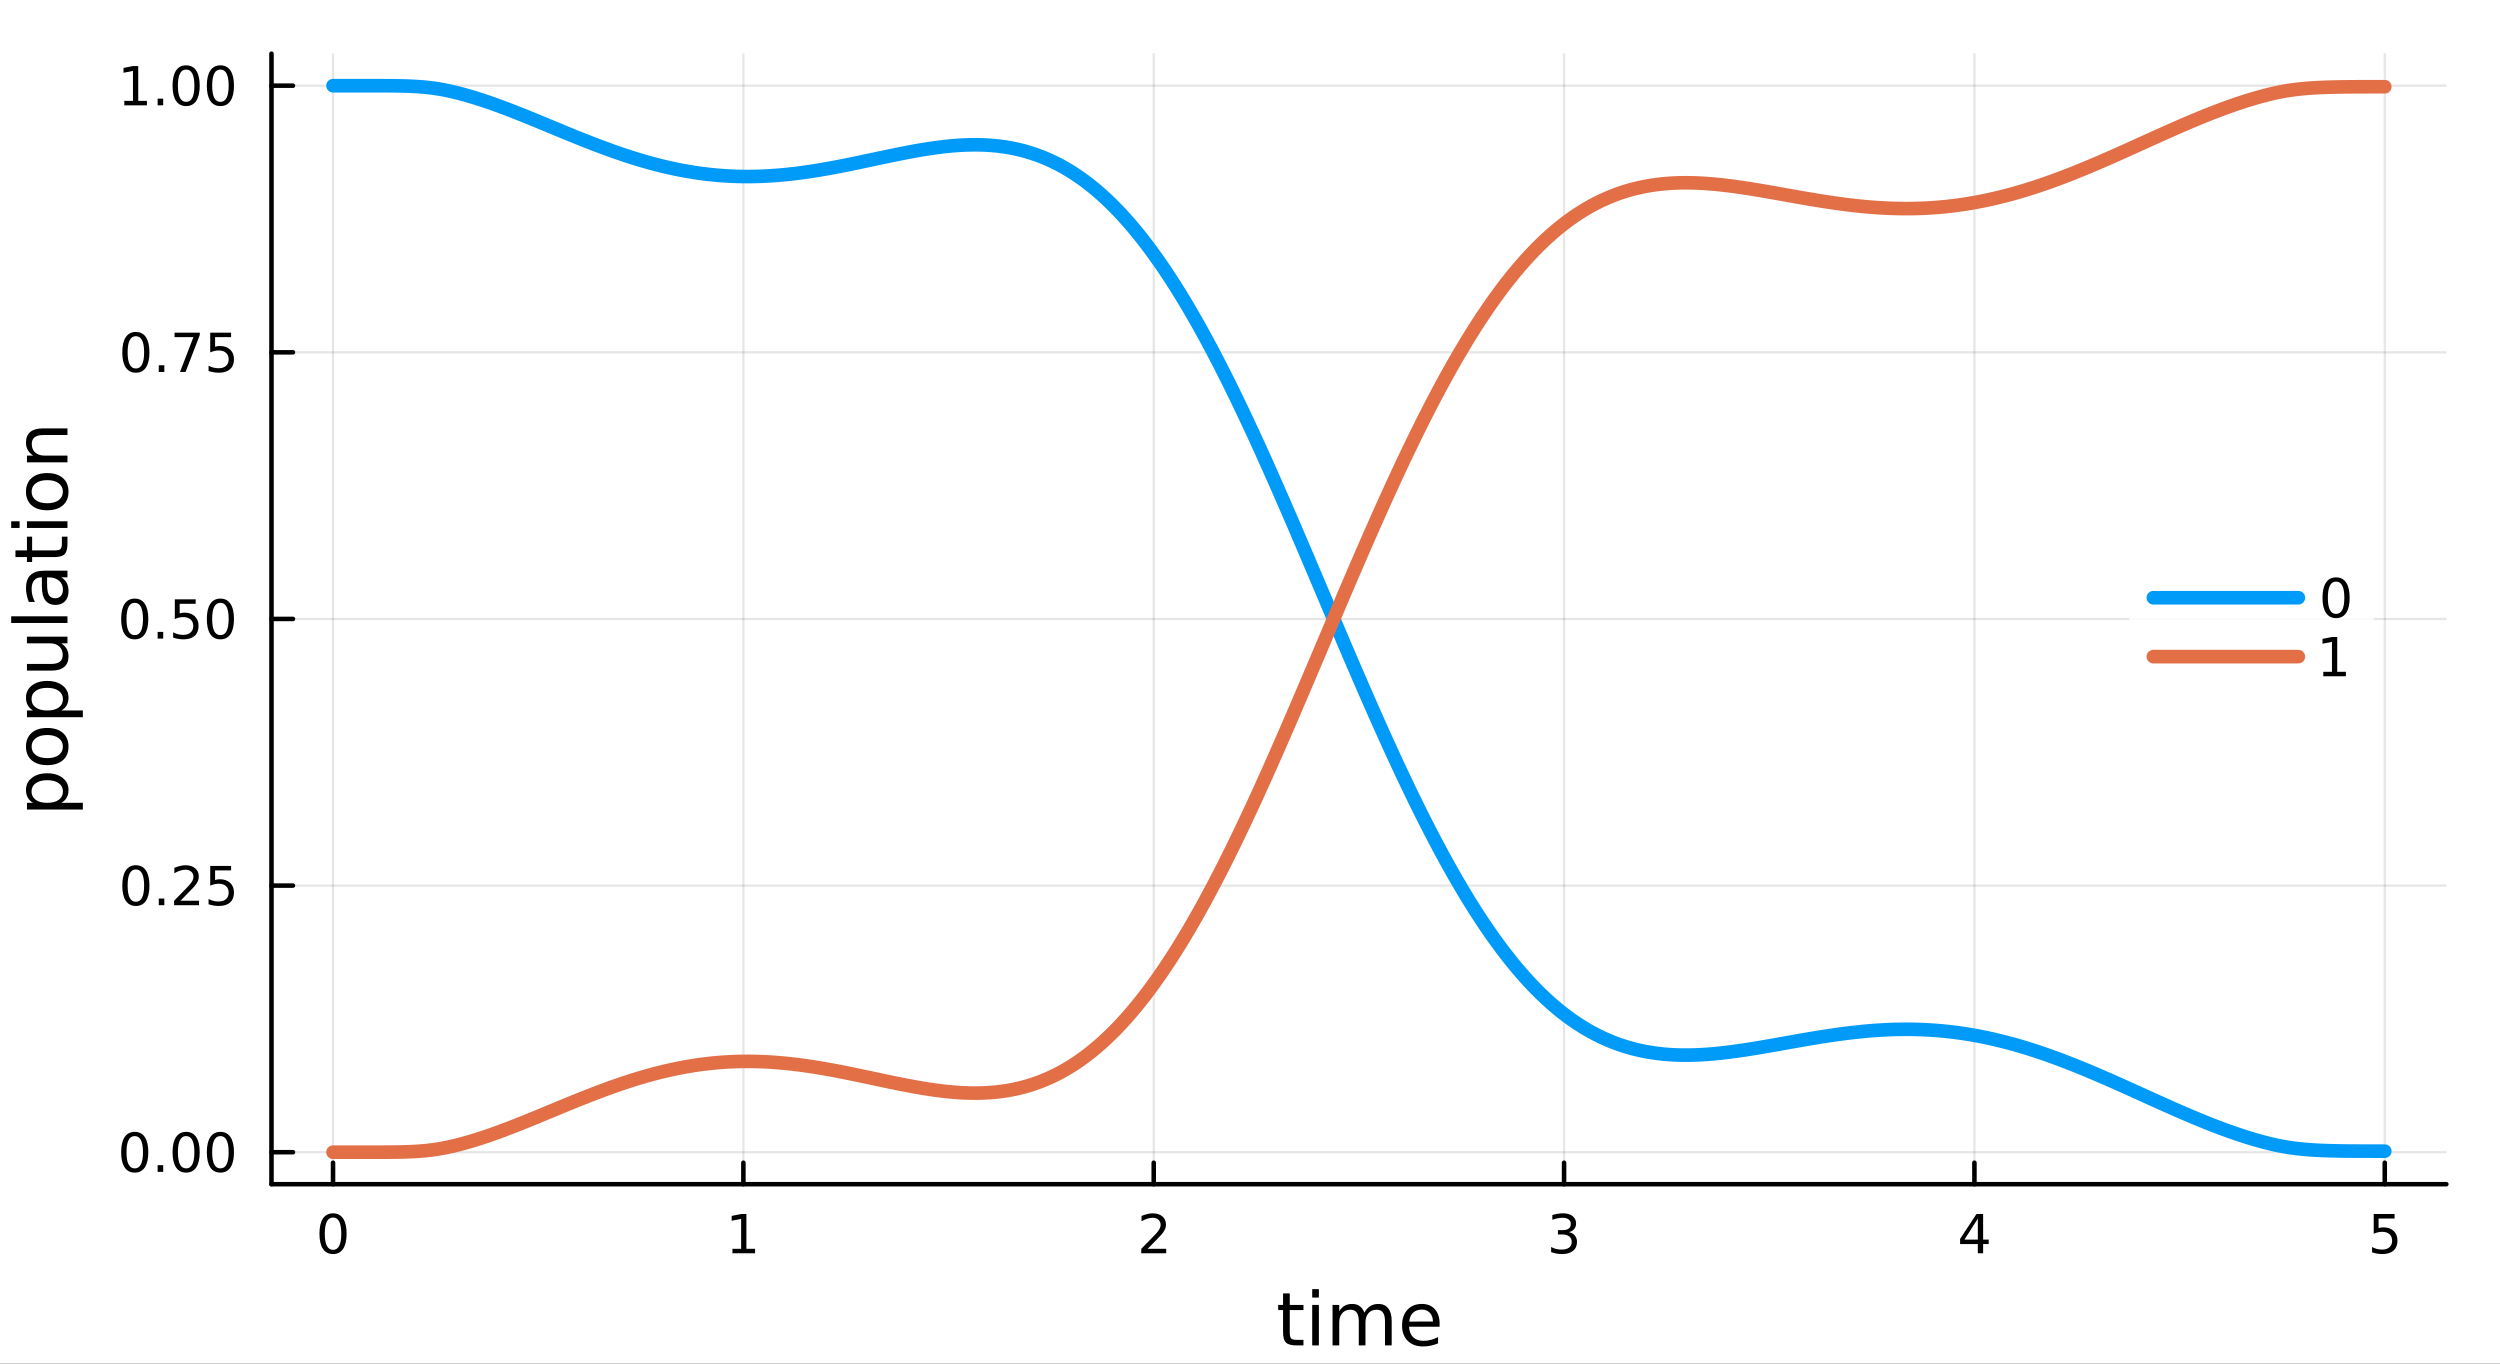 <?xml version="1.0" encoding="utf-8"?>
<svg xmlns="http://www.w3.org/2000/svg" xmlns:xlink="http://www.w3.org/1999/xlink" width="550" height="300" viewBox="0 0 2200 1200">
<rect x="0" y="0" width="2200" height="1200" fill="#333333" stroke="none"/>
<defs>
  <clipPath id="clip560">
    <rect x="0" y="0" width="2200" height="1200"/>
  </clipPath>
</defs>
<path clip-path="url(#clip560)" d="M0 1200 L2200 1200 L2200 0 L0 0  Z" fill="#ffffff" fill-rule="evenodd" fill-opacity="1"/>
<defs>
  <clipPath id="clip561">
    <rect x="440" y="0" width="1541" height="1200"/>
  </clipPath>
</defs>
<path clip-path="url(#clip560)" d="M238.902 1042.1 L2152.76 1042.1 L2152.76 47.244 L238.902 47.244  Z" fill="#ffffff" fill-rule="evenodd" fill-opacity="1"/>
<defs>
  <clipPath id="clip562">
    <rect x="238" y="47" width="1915" height="996"/>
  </clipPath>
</defs>
<polyline clip-path="url(#clip562)" style="stroke:#000000; stroke-linecap:round; stroke-linejoin:round; stroke-width:2; stroke-opacity:0.1; fill:none" points="293.068,1042.1 293.068,47.244 "/>
<polyline clip-path="url(#clip562)" style="stroke:#000000; stroke-linecap:round; stroke-linejoin:round; stroke-width:2; stroke-opacity:0.1; fill:none" points="654.172,1042.1 654.172,47.244 "/>
<polyline clip-path="url(#clip562)" style="stroke:#000000; stroke-linecap:round; stroke-linejoin:round; stroke-width:2; stroke-opacity:0.1; fill:none" points="1015.28,1042.1 1015.28,47.244 "/>
<polyline clip-path="url(#clip562)" style="stroke:#000000; stroke-linecap:round; stroke-linejoin:round; stroke-width:2; stroke-opacity:0.1; fill:none" points="1376.38,1042.1 1376.38,47.244 "/>
<polyline clip-path="url(#clip562)" style="stroke:#000000; stroke-linecap:round; stroke-linejoin:round; stroke-width:2; stroke-opacity:0.1; fill:none" points="1737.49,1042.1 1737.49,47.244 "/>
<polyline clip-path="url(#clip562)" style="stroke:#000000; stroke-linecap:round; stroke-linejoin:round; stroke-width:2; stroke-opacity:0.1; fill:none" points="2098.59,1042.1 2098.59,47.244 "/>
<polyline clip-path="url(#clip560)" style="stroke:#000000; stroke-linecap:round; stroke-linejoin:round; stroke-width:4; stroke-opacity:1; fill:none" points="238.902,1042.1 2152.76,1042.1 "/>
<polyline clip-path="url(#clip560)" style="stroke:#000000; stroke-linecap:round; stroke-linejoin:round; stroke-width:4; stroke-opacity:1; fill:none" points="293.068,1042.1 293.068,1023.21 "/>
<polyline clip-path="url(#clip560)" style="stroke:#000000; stroke-linecap:round; stroke-linejoin:round; stroke-width:4; stroke-opacity:1; fill:none" points="654.172,1042.1 654.172,1023.21 "/>
<polyline clip-path="url(#clip560)" style="stroke:#000000; stroke-linecap:round; stroke-linejoin:round; stroke-width:4; stroke-opacity:1; fill:none" points="1015.28,1042.1 1015.28,1023.21 "/>
<polyline clip-path="url(#clip560)" style="stroke:#000000; stroke-linecap:round; stroke-linejoin:round; stroke-width:4; stroke-opacity:1; fill:none" points="1376.38,1042.1 1376.38,1023.21 "/>
<polyline clip-path="url(#clip560)" style="stroke:#000000; stroke-linecap:round; stroke-linejoin:round; stroke-width:4; stroke-opacity:1; fill:none" points="1737.49,1042.1 1737.49,1023.21 "/>
<polyline clip-path="url(#clip560)" style="stroke:#000000; stroke-linecap:round; stroke-linejoin:round; stroke-width:4; stroke-opacity:1; fill:none" points="2098.59,1042.1 2098.59,1023.21 "/>
<path clip-path="url(#clip560)" d="M293.068 1071.42 Q289.457 1071.42 287.628 1074.99 Q285.822 1078.53 285.822 1085.66 Q285.822 1092.76 287.628 1096.33 Q289.457 1099.87 293.068 1099.87 Q296.702 1099.87 298.507 1096.33 Q300.336 1092.76 300.336 1085.66 Q300.336 1078.53 298.507 1074.99 Q296.702 1071.42 293.068 1071.42 M293.068 1067.72 Q298.878 1067.72 301.933 1072.32 Q305.012 1076.91 305.012 1085.66 Q305.012 1094.39 301.933 1098.99 Q298.878 1103.57 293.068 1103.57 Q287.258 1103.57 284.179 1098.99 Q281.123 1094.39 281.123 1085.66 Q281.123 1076.91 284.179 1072.32 Q287.258 1067.72 293.068 1067.72 Z" fill="#000000" fill-rule="nonzero" fill-opacity="1" /><path clip-path="url(#clip560)" d="M644.554 1098.97 L652.193 1098.97 L652.193 1072.6 L643.883 1074.27 L643.883 1070.01 L652.147 1068.34 L656.823 1068.34 L656.823 1098.97 L664.462 1098.97 L664.462 1102.9 L644.554 1102.9 L644.554 1098.97 Z" fill="#000000" fill-rule="nonzero" fill-opacity="1" /><path clip-path="url(#clip560)" d="M1009.93 1098.97 L1026.25 1098.97 L1026.25 1102.9 L1004.3 1102.9 L1004.3 1098.97 Q1006.97 1096.21 1011.55 1091.58 Q1016.16 1086.93 1017.34 1085.59 Q1019.58 1083.07 1020.46 1081.33 Q1021.36 1079.57 1021.36 1077.88 Q1021.36 1075.13 1019.42 1073.39 Q1017.5 1071.65 1014.4 1071.65 Q1012.2 1071.65 1009.74 1072.42 Q1007.31 1073.18 1004.54 1074.73 L1004.54 1070.01 Q1007.36 1068.88 1009.81 1068.3 Q1012.27 1067.72 1014.3 1067.72 Q1019.67 1067.72 1022.87 1070.4 Q1026.06 1073.09 1026.06 1077.58 Q1026.06 1079.71 1025.25 1081.63 Q1024.47 1083.53 1022.36 1086.12 Q1021.78 1086.79 1018.68 1090.01 Q1015.58 1093.2 1009.93 1098.97 Z" fill="#000000" fill-rule="nonzero" fill-opacity="1" /><path clip-path="url(#clip560)" d="M1380.63 1084.27 Q1383.99 1084.99 1385.86 1087.26 Q1387.76 1089.52 1387.76 1092.86 Q1387.76 1097.97 1384.24 1100.77 Q1380.72 1103.57 1374.24 1103.57 Q1372.06 1103.57 1369.75 1103.13 Q1367.46 1102.72 1365 1101.86 L1365 1097.35 Q1366.95 1098.48 1369.26 1099.06 Q1371.58 1099.64 1374.1 1099.64 Q1378.5 1099.64 1380.79 1097.9 Q1383.11 1096.17 1383.11 1092.86 Q1383.11 1089.8 1380.95 1088.09 Q1378.82 1086.35 1375 1086.35 L1370.98 1086.35 L1370.98 1082.51 L1375.19 1082.51 Q1378.64 1082.51 1380.47 1081.14 Q1382.3 1079.76 1382.3 1077.16 Q1382.3 1074.5 1380.4 1073.09 Q1378.52 1071.65 1375 1071.65 Q1373.08 1071.65 1370.88 1072.07 Q1368.68 1072.49 1366.05 1073.37 L1366.05 1069.2 Q1368.71 1068.46 1371.02 1068.09 Q1373.36 1067.72 1375.42 1067.72 Q1380.74 1067.72 1383.85 1070.15 Q1386.95 1072.56 1386.95 1076.68 Q1386.95 1079.55 1385.3 1081.54 Q1383.66 1083.51 1380.63 1084.27 Z" fill="#000000" fill-rule="nonzero" fill-opacity="1" /><path clip-path="url(#clip560)" d="M1740.49 1072.42 L1728.69 1090.87 L1740.49 1090.87 L1740.49 1072.42 M1739.27 1068.34 L1745.15 1068.34 L1745.15 1090.87 L1750.08 1090.87 L1750.08 1094.76 L1745.15 1094.76 L1745.15 1102.9 L1740.49 1102.9 L1740.49 1094.76 L1724.89 1094.76 L1724.89 1090.24 L1739.27 1068.34 Z" fill="#000000" fill-rule="nonzero" fill-opacity="1" /><path clip-path="url(#clip560)" d="M2088.87 1068.34 L2107.22 1068.34 L2107.22 1072.28 L2093.15 1072.28 L2093.15 1080.75 Q2094.17 1080.4 2095.19 1080.24 Q2096.21 1080.06 2097.22 1080.06 Q2103.01 1080.06 2106.39 1083.23 Q2109.77 1086.4 2109.77 1091.82 Q2109.77 1097.39 2106.3 1100.5 Q2102.83 1103.57 2096.51 1103.57 Q2094.33 1103.57 2092.06 1103.2 Q2089.82 1102.83 2087.41 1102.09 L2087.41 1097.39 Q2089.49 1098.53 2091.72 1099.08 Q2093.94 1099.64 2096.41 1099.64 Q2100.42 1099.64 2102.76 1097.53 Q2105.09 1095.43 2105.09 1091.82 Q2105.09 1088.2 2102.76 1086.1 Q2100.42 1083.99 2096.41 1083.99 Q2094.54 1083.99 2092.66 1084.41 Q2090.81 1084.82 2088.87 1085.7 L2088.87 1068.34 Z" fill="#000000" fill-rule="nonzero" fill-opacity="1" /><path clip-path="url(#clip560)" d="M1134.99 1138.2 L1134.99 1148.32 L1147.05 1148.32 L1147.05 1152.87 L1134.99 1152.87 L1134.99 1172.22 Q1134.99 1176.58 1136.17 1177.82 Q1137.38 1179.07 1141.04 1179.07 L1147.05 1179.07 L1147.05 1183.97 L1141.04 1183.97 Q1134.26 1183.97 1131.68 1181.45 Q1129.1 1178.91 1129.1 1172.22 L1129.1 1152.87 L1124.8 1152.87 L1124.8 1148.32 L1129.1 1148.32 L1129.1 1138.2 L1134.99 1138.2 Z" fill="#000000" fill-rule="nonzero" fill-opacity="1" /><path clip-path="url(#clip560)" d="M1154.75 1148.32 L1160.61 1148.32 L1160.61 1183.97 L1154.75 1183.97 L1154.75 1148.32 M1154.75 1134.44 L1160.61 1134.44 L1160.61 1141.86 L1154.75 1141.86 L1154.75 1134.44 Z" fill="#000000" fill-rule="nonzero" fill-opacity="1" /><path clip-path="url(#clip560)" d="M1200.62 1155.16 Q1202.82 1151.22 1205.87 1149.34 Q1208.93 1147.46 1213.06 1147.46 Q1218.63 1147.46 1221.66 1151.38 Q1224.68 1155.26 1224.68 1162.45 L1224.68 1183.97 L1218.79 1183.97 L1218.79 1162.64 Q1218.79 1157.52 1216.98 1155.04 Q1215.16 1152.55 1211.44 1152.55 Q1206.89 1152.55 1204.25 1155.58 Q1201.61 1158.6 1201.61 1163.82 L1201.61 1183.97 L1195.72 1183.97 L1195.72 1162.64 Q1195.72 1157.49 1193.9 1155.04 Q1192.09 1152.55 1188.3 1152.55 Q1183.81 1152.55 1181.17 1155.61 Q1178.53 1158.63 1178.53 1163.82 L1178.53 1183.97 L1172.64 1183.97 L1172.64 1148.32 L1178.53 1148.32 L1178.53 1153.86 Q1180.54 1150.58 1183.34 1149.02 Q1186.14 1147.46 1189.99 1147.46 Q1193.87 1147.46 1196.58 1149.43 Q1199.31 1151.41 1200.62 1155.16 Z" fill="#000000" fill-rule="nonzero" fill-opacity="1" /><path clip-path="url(#clip560)" d="M1266.85 1164.68 L1266.85 1167.54 L1239.93 1167.54 Q1240.31 1173.59 1243.56 1176.77 Q1246.83 1179.93 1252.66 1179.93 Q1256.03 1179.93 1259.18 1179.1 Q1262.37 1178.27 1265.49 1176.62 L1265.49 1182.15 Q1262.33 1183.49 1259.02 1184.19 Q1255.71 1184.89 1252.31 1184.89 Q1243.78 1184.89 1238.78 1179.93 Q1233.82 1174.96 1233.82 1166.49 Q1233.82 1157.74 1238.53 1152.62 Q1243.27 1147.46 1251.29 1147.46 Q1258.48 1147.46 1262.65 1152.11 Q1266.85 1156.72 1266.85 1164.68 M1261 1162.96 Q1260.93 1158.15 1258.29 1155.29 Q1255.68 1152.43 1251.35 1152.43 Q1246.45 1152.43 1243.49 1155.19 Q1240.56 1157.96 1240.12 1162.99 L1261 1162.96 Z" fill="#000000" fill-rule="nonzero" fill-opacity="1" /><polyline clip-path="url(#clip562)" style="stroke:#000000; stroke-linecap:round; stroke-linejoin:round; stroke-width:2; stroke-opacity:0.1; fill:none" points="238.902,1013.95 2152.76,1013.95 "/>
<polyline clip-path="url(#clip562)" style="stroke:#000000; stroke-linecap:round; stroke-linejoin:round; stroke-width:2; stroke-opacity:0.1; fill:none" points="238.902,779.31 2152.76,779.31 "/>
<polyline clip-path="url(#clip562)" style="stroke:#000000; stroke-linecap:round; stroke-linejoin:round; stroke-width:2; stroke-opacity:0.1; fill:none" points="238.902,544.674 2152.76,544.674 "/>
<polyline clip-path="url(#clip562)" style="stroke:#000000; stroke-linecap:round; stroke-linejoin:round; stroke-width:2; stroke-opacity:0.1; fill:none" points="238.902,310.037 2152.76,310.037 "/>
<polyline clip-path="url(#clip562)" style="stroke:#000000; stroke-linecap:round; stroke-linejoin:round; stroke-width:2; stroke-opacity:0.1; fill:none" points="238.902,75.4 2152.76,75.4 "/>
<polyline clip-path="url(#clip560)" style="stroke:#000000; stroke-linecap:round; stroke-linejoin:round; stroke-width:4; stroke-opacity:1; fill:none" points="238.902,1042.1 238.902,47.244 "/>
<polyline clip-path="url(#clip560)" style="stroke:#000000; stroke-linecap:round; stroke-linejoin:round; stroke-width:4; stroke-opacity:1; fill:none" points="238.902,1013.95 257.8,1013.95 "/>
<polyline clip-path="url(#clip560)" style="stroke:#000000; stroke-linecap:round; stroke-linejoin:round; stroke-width:4; stroke-opacity:1; fill:none" points="238.902,779.31 257.8,779.31 "/>
<polyline clip-path="url(#clip560)" style="stroke:#000000; stroke-linecap:round; stroke-linejoin:round; stroke-width:4; stroke-opacity:1; fill:none" points="238.902,544.674 257.8,544.674 "/>
<polyline clip-path="url(#clip560)" style="stroke:#000000; stroke-linecap:round; stroke-linejoin:round; stroke-width:4; stroke-opacity:1; fill:none" points="238.902,310.037 257.8,310.037 "/>
<polyline clip-path="url(#clip560)" style="stroke:#000000; stroke-linecap:round; stroke-linejoin:round; stroke-width:4; stroke-opacity:1; fill:none" points="238.902,75.4 257.8,75.4 "/>
<path clip-path="url(#clip560)" d="M118.565 999.746 Q114.953 999.746 113.125 1003.31 Q111.319 1006.85 111.319 1013.98 Q111.319 1021.09 113.125 1024.65 Q114.953 1028.19 118.565 1028.19 Q122.199 1028.19 124.004 1024.65 Q125.833 1021.09 125.833 1013.98 Q125.833 1006.85 124.004 1003.31 Q122.199 999.746 118.565 999.746 M118.565 996.042 Q124.375 996.042 127.43 1000.65 Q130.509 1005.23 130.509 1013.98 Q130.509 1022.71 127.43 1027.32 Q124.375 1031.9 118.565 1031.9 Q112.754 1031.9 109.676 1027.32 Q106.62 1022.71 106.62 1013.98 Q106.62 1005.23 109.676 1000.65 Q112.754 996.042 118.565 996.042 Z" fill="#000000" fill-rule="nonzero" fill-opacity="1" /><path clip-path="url(#clip560)" d="M138.726 1025.35 L143.611 1025.35 L143.611 1031.23 L138.726 1031.23 L138.726 1025.35 Z" fill="#000000" fill-rule="nonzero" fill-opacity="1" /><path clip-path="url(#clip560)" d="M163.796 999.746 Q160.185 999.746 158.356 1003.31 Q156.55 1006.85 156.55 1013.98 Q156.55 1021.09 158.356 1024.65 Q160.185 1028.19 163.796 1028.19 Q167.43 1028.19 169.236 1024.65 Q171.064 1021.09 171.064 1013.98 Q171.064 1006.85 169.236 1003.31 Q167.43 999.746 163.796 999.746 M163.796 996.042 Q169.606 996.042 172.661 1000.65 Q175.74 1005.23 175.74 1013.98 Q175.74 1022.71 172.661 1027.32 Q169.606 1031.9 163.796 1031.9 Q157.986 1031.9 154.907 1027.32 Q151.851 1022.71 151.851 1013.98 Q151.851 1005.23 154.907 1000.65 Q157.986 996.042 163.796 996.042 Z" fill="#000000" fill-rule="nonzero" fill-opacity="1" /><path clip-path="url(#clip560)" d="M193.958 999.746 Q190.347 999.746 188.518 1003.31 Q186.712 1006.85 186.712 1013.98 Q186.712 1021.09 188.518 1024.65 Q190.347 1028.19 193.958 1028.19 Q197.592 1028.19 199.397 1024.65 Q201.226 1021.09 201.226 1013.98 Q201.226 1006.85 199.397 1003.31 Q197.592 999.746 193.958 999.746 M193.958 996.042 Q199.768 996.042 202.823 1000.65 Q205.902 1005.23 205.902 1013.98 Q205.902 1022.71 202.823 1027.32 Q199.768 1031.9 193.958 1031.9 Q188.147 1031.9 185.069 1027.32 Q182.013 1022.71 182.013 1013.98 Q182.013 1005.23 185.069 1000.65 Q188.147 996.042 193.958 996.042 Z" fill="#000000" fill-rule="nonzero" fill-opacity="1" /><path clip-path="url(#clip560)" d="M119.56 765.109 Q115.949 765.109 114.12 768.674 Q112.315 772.216 112.315 779.345 Q112.315 786.452 114.12 790.016 Q115.949 793.558 119.56 793.558 Q123.194 793.558 125 790.016 Q126.828 786.452 126.828 779.345 Q126.828 772.216 125 768.674 Q123.194 765.109 119.56 765.109 M119.56 761.405 Q125.37 761.405 128.426 766.012 Q131.504 770.595 131.504 779.345 Q131.504 788.072 128.426 792.678 Q125.37 797.262 119.56 797.262 Q113.75 797.262 110.671 792.678 Q107.616 788.072 107.616 779.345 Q107.616 770.595 110.671 766.012 Q113.75 761.405 119.56 761.405 Z" fill="#000000" fill-rule="nonzero" fill-opacity="1" /><path clip-path="url(#clip560)" d="M139.722 790.711 L144.606 790.711 L144.606 796.59 L139.722 796.59 L139.722 790.711 Z" fill="#000000" fill-rule="nonzero" fill-opacity="1" /><path clip-path="url(#clip560)" d="M158.819 792.655 L175.138 792.655 L175.138 796.59 L153.194 796.59 L153.194 792.655 Q155.856 789.901 160.439 785.271 Q165.046 780.618 166.226 779.276 Q168.472 776.753 169.351 775.016 Q170.254 773.257 170.254 771.567 Q170.254 768.813 168.31 767.077 Q166.388 765.341 163.287 765.341 Q161.087 765.341 158.634 766.104 Q156.203 766.868 153.425 768.419 L153.425 763.697 Q156.25 762.563 158.703 761.984 Q161.157 761.405 163.194 761.405 Q168.564 761.405 171.759 764.091 Q174.953 766.776 174.953 771.266 Q174.953 773.396 174.143 775.317 Q173.356 777.216 171.249 779.808 Q170.671 780.479 167.569 783.697 Q164.467 786.891 158.819 792.655 Z" fill="#000000" fill-rule="nonzero" fill-opacity="1" /><path clip-path="url(#clip560)" d="M184.999 762.03 L203.356 762.03 L203.356 765.966 L189.282 765.966 L189.282 774.438 Q190.3 774.091 191.319 773.929 Q192.337 773.743 193.356 773.743 Q199.143 773.743 202.522 776.915 Q205.902 780.086 205.902 785.503 Q205.902 791.081 202.43 794.183 Q198.958 797.262 192.638 797.262 Q190.462 797.262 188.194 796.891 Q185.948 796.521 183.541 795.78 L183.541 791.081 Q185.624 792.215 187.847 792.771 Q190.069 793.327 192.546 793.327 Q196.55 793.327 198.888 791.22 Q201.226 789.114 201.226 785.503 Q201.226 781.891 198.888 779.785 Q196.55 777.678 192.546 777.678 Q190.671 777.678 188.796 778.095 Q186.944 778.512 184.999 779.391 L184.999 762.03 Z" fill="#000000" fill-rule="nonzero" fill-opacity="1" /><path clip-path="url(#clip560)" d="M118.565 530.472 Q114.953 530.472 113.125 534.037 Q111.319 537.579 111.319 544.709 Q111.319 551.815 113.125 555.38 Q114.953 558.921 118.565 558.921 Q122.199 558.921 124.004 555.38 Q125.833 551.815 125.833 544.709 Q125.833 537.579 124.004 534.037 Q122.199 530.472 118.565 530.472 M118.565 526.769 Q124.375 526.769 127.43 531.375 Q130.509 535.959 130.509 544.709 Q130.509 553.435 127.43 558.042 Q124.375 562.625 118.565 562.625 Q112.754 562.625 109.676 558.042 Q106.62 553.435 106.62 544.709 Q106.62 535.959 109.676 531.375 Q112.754 526.769 118.565 526.769 Z" fill="#000000" fill-rule="nonzero" fill-opacity="1" /><path clip-path="url(#clip560)" d="M138.726 556.074 L143.611 556.074 L143.611 561.954 L138.726 561.954 L138.726 556.074 Z" fill="#000000" fill-rule="nonzero" fill-opacity="1" /><path clip-path="url(#clip560)" d="M153.842 527.394 L172.199 527.394 L172.199 531.329 L158.125 531.329 L158.125 539.801 Q159.143 539.454 160.162 539.292 Q161.18 539.107 162.199 539.107 Q167.986 539.107 171.365 542.278 Q174.745 545.449 174.745 550.866 Q174.745 556.445 171.273 559.546 Q167.8 562.625 161.481 562.625 Q159.305 562.625 157.037 562.255 Q154.791 561.884 152.384 561.144 L152.384 556.445 Q154.467 557.579 156.689 558.134 Q158.912 558.69 161.388 558.69 Q165.393 558.69 167.731 556.583 Q170.069 554.477 170.069 550.866 Q170.069 547.255 167.731 545.148 Q165.393 543.042 161.388 543.042 Q159.513 543.042 157.638 543.459 Q155.787 543.875 153.842 544.755 L153.842 527.394 Z" fill="#000000" fill-rule="nonzero" fill-opacity="1" /><path clip-path="url(#clip560)" d="M193.958 530.472 Q190.347 530.472 188.518 534.037 Q186.712 537.579 186.712 544.709 Q186.712 551.815 188.518 555.38 Q190.347 558.921 193.958 558.921 Q197.592 558.921 199.397 555.38 Q201.226 551.815 201.226 544.709 Q201.226 537.579 199.397 534.037 Q197.592 530.472 193.958 530.472 M193.958 526.769 Q199.768 526.769 202.823 531.375 Q205.902 535.959 205.902 544.709 Q205.902 553.435 202.823 558.042 Q199.768 562.625 193.958 562.625 Q188.147 562.625 185.069 558.042 Q182.013 553.435 182.013 544.709 Q182.013 535.959 185.069 531.375 Q188.147 526.769 193.958 526.769 Z" fill="#000000" fill-rule="nonzero" fill-opacity="1" /><path clip-path="url(#clip560)" d="M119.56 295.836 Q115.949 295.836 114.12 299.401 Q112.315 302.942 112.315 310.072 Q112.315 317.178 114.12 320.743 Q115.949 324.285 119.56 324.285 Q123.194 324.285 125 320.743 Q126.828 317.178 126.828 310.072 Q126.828 302.942 125 299.401 Q123.194 295.836 119.56 295.836 M119.56 292.132 Q125.37 292.132 128.426 296.739 Q131.504 301.322 131.504 310.072 Q131.504 318.799 128.426 323.405 Q125.37 327.988 119.56 327.988 Q113.75 327.988 110.671 323.405 Q107.616 318.799 107.616 310.072 Q107.616 301.322 110.671 296.739 Q113.75 292.132 119.56 292.132 Z" fill="#000000" fill-rule="nonzero" fill-opacity="1" /><path clip-path="url(#clip560)" d="M139.722 321.438 L144.606 321.438 L144.606 327.317 L139.722 327.317 L139.722 321.438 Z" fill="#000000" fill-rule="nonzero" fill-opacity="1" /><path clip-path="url(#clip560)" d="M153.611 292.757 L175.833 292.757 L175.833 294.748 L163.287 327.317 L158.402 327.317 L170.208 296.692 L153.611 296.692 L153.611 292.757 Z" fill="#000000" fill-rule="nonzero" fill-opacity="1" /><path clip-path="url(#clip560)" d="M184.999 292.757 L203.356 292.757 L203.356 296.692 L189.282 296.692 L189.282 305.164 Q190.3 304.817 191.319 304.655 Q192.337 304.47 193.356 304.47 Q199.143 304.47 202.522 307.641 Q205.902 310.813 205.902 316.229 Q205.902 321.808 202.43 324.91 Q198.958 327.988 192.638 327.988 Q190.462 327.988 188.194 327.618 Q185.948 327.248 183.541 326.507 L183.541 321.808 Q185.624 322.942 187.847 323.498 Q190.069 324.053 192.546 324.053 Q196.55 324.053 198.888 321.947 Q201.226 319.84 201.226 316.229 Q201.226 312.618 198.888 310.512 Q196.55 308.405 192.546 308.405 Q190.671 308.405 188.796 308.822 Q186.944 309.239 184.999 310.118 L184.999 292.757 Z" fill="#000000" fill-rule="nonzero" fill-opacity="1" /><path clip-path="url(#clip560)" d="M109.375 88.745 L117.014 88.745 L117.014 62.38 L108.703 64.046 L108.703 59.787 L116.967 58.12 L121.643 58.12 L121.643 88.745 L129.282 88.745 L129.282 92.68 L109.375 92.68 L109.375 88.745 Z" fill="#000000" fill-rule="nonzero" fill-opacity="1" /><path clip-path="url(#clip560)" d="M138.726 86.801 L143.611 86.801 L143.611 92.68 L138.726 92.68 L138.726 86.801 Z" fill="#000000" fill-rule="nonzero" fill-opacity="1" /><path clip-path="url(#clip560)" d="M163.796 61.199 Q160.185 61.199 158.356 64.764 Q156.55 68.306 156.55 75.435 Q156.55 82.542 158.356 86.106 Q160.185 89.648 163.796 89.648 Q167.43 89.648 169.236 86.106 Q171.064 82.542 171.064 75.435 Q171.064 68.306 169.236 64.764 Q167.43 61.199 163.796 61.199 M163.796 57.495 Q169.606 57.495 172.661 62.102 Q175.74 66.685 175.74 75.435 Q175.74 84.162 172.661 88.769 Q169.606 93.352 163.796 93.352 Q157.986 93.352 154.907 88.769 Q151.851 84.162 151.851 75.435 Q151.851 66.685 154.907 62.102 Q157.986 57.495 163.796 57.495 Z" fill="#000000" fill-rule="nonzero" fill-opacity="1" /><path clip-path="url(#clip560)" d="M193.958 61.199 Q190.347 61.199 188.518 64.764 Q186.712 68.306 186.712 75.435 Q186.712 82.542 188.518 86.106 Q190.347 89.648 193.958 89.648 Q197.592 89.648 199.397 86.106 Q201.226 82.542 201.226 75.435 Q201.226 68.306 199.397 64.764 Q197.592 61.199 193.958 61.199 M193.958 57.495 Q199.768 57.495 202.823 62.102 Q205.902 66.685 205.902 75.435 Q205.902 84.162 202.823 88.769 Q199.768 93.352 193.958 93.352 Q188.147 93.352 185.069 88.769 Q182.013 84.162 182.013 75.435 Q182.013 66.685 185.069 62.102 Q188.147 57.495 193.958 57.495 Z" fill="#000000" fill-rule="nonzero" fill-opacity="1" /><path clip-path="url(#clip560)" d="M54.017 706.49 L72.923 706.49 L72.923 712.378 L23.716 712.378 L23.716 706.49 L29.127 706.49 Q25.944 704.644 24.416 701.843 Q22.857 699.01 22.857 695.095 Q22.857 688.602 28.013 684.56 Q33.169 680.486 41.572 680.486 Q49.975 680.486 55.131 684.56 Q60.287 688.602 60.287 695.095 Q60.287 699.01 58.759 701.843 Q57.2 704.644 54.017 706.49 M41.572 686.565 Q35.111 686.565 31.451 689.239 Q27.758 691.881 27.758 696.528 Q27.758 701.175 31.451 703.848 Q35.111 706.49 41.572 706.49 Q48.033 706.49 51.725 703.848 Q55.386 701.175 55.386 696.528 Q55.386 691.881 51.725 689.239 Q48.033 686.565 41.572 686.565 Z" fill="#000000" fill-rule="nonzero" fill-opacity="1" /><path clip-path="url(#clip560)" d="M27.822 656.965 Q27.822 661.675 31.514 664.413 Q35.175 667.15 41.572 667.15 Q47.969 667.15 51.662 664.445 Q55.322 661.707 55.322 656.965 Q55.322 652.286 51.63 649.549 Q47.938 646.812 41.572 646.812 Q35.238 646.812 31.546 649.549 Q27.822 652.286 27.822 656.965 M22.857 656.965 Q22.857 649.326 27.822 644.965 Q32.787 640.605 41.572 640.605 Q50.325 640.605 55.322 644.965 Q60.287 649.326 60.287 656.965 Q60.287 664.636 55.322 668.996 Q50.325 673.325 41.572 673.325 Q32.787 673.325 27.822 668.996 Q22.857 664.636 22.857 656.965 Z" fill="#000000" fill-rule="nonzero" fill-opacity="1" /><path clip-path="url(#clip560)" d="M54.017 625.232 L72.923 625.232 L72.923 631.12 L23.716 631.12 L23.716 625.232 L29.127 625.232 Q25.944 623.386 24.416 620.585 Q22.857 617.752 22.857 613.837 Q22.857 607.344 28.013 603.302 Q33.169 599.228 41.572 599.228 Q49.975 599.228 55.131 603.302 Q60.287 607.344 60.287 613.837 Q60.287 617.752 58.759 620.585 Q57.2 623.386 54.017 625.232 M41.572 605.307 Q35.111 605.307 31.451 607.981 Q27.758 610.623 27.758 615.269 Q27.758 619.916 31.451 622.59 Q35.111 625.232 41.572 625.232 Q48.033 625.232 51.725 622.59 Q55.386 619.916 55.386 615.269 Q55.386 610.623 51.725 607.981 Q48.033 605.307 41.572 605.307 Z" fill="#000000" fill-rule="nonzero" fill-opacity="1" /><path clip-path="url(#clip560)" d="M45.296 590.125 L23.716 590.125 L23.716 584.268 L45.073 584.268 Q50.134 584.268 52.68 582.295 Q55.195 580.322 55.195 576.375 Q55.195 571.633 52.171 568.895 Q49.147 566.126 43.927 566.126 L23.716 566.126 L23.716 560.27 L59.364 560.27 L59.364 566.126 L53.89 566.126 Q57.136 568.259 58.728 571.091 Q60.287 573.892 60.287 577.616 Q60.287 583.759 56.468 586.942 Q52.648 590.125 45.296 590.125 M22.857 575.388 L22.857 575.388 Z" fill="#000000" fill-rule="nonzero" fill-opacity="1" /><path clip-path="url(#clip560)" d="M9.839 548.207 L9.839 542.35 L59.364 542.35 L59.364 548.207 L9.839 548.207 Z" fill="#000000" fill-rule="nonzero" fill-opacity="1" /><path clip-path="url(#clip560)" d="M41.445 513.896 Q41.445 520.993 43.068 523.731 Q44.691 526.468 48.606 526.468 Q51.725 526.468 53.571 524.431 Q55.386 522.362 55.386 518.829 Q55.386 513.959 51.948 511.031 Q48.479 508.071 42.75 508.071 L41.445 508.071 L41.445 513.896 M39.026 502.215 L59.364 502.215 L59.364 508.071 L53.953 508.071 Q57.2 510.076 58.759 513.068 Q60.287 516.06 60.287 520.389 Q60.287 525.863 57.232 529.11 Q54.144 532.324 48.988 532.324 Q42.972 532.324 39.917 528.314 Q36.861 524.272 36.861 516.283 L36.861 508.071 L36.288 508.071 Q32.246 508.071 30.05 510.745 Q27.822 513.386 27.822 518.192 Q27.822 521.248 28.554 524.144 Q29.286 527.041 30.75 529.714 L25.34 529.714 Q24.098 526.5 23.493 523.476 Q22.857 520.452 22.857 517.588 Q22.857 509.853 26.867 506.034 Q30.878 502.215 39.026 502.215 Z" fill="#000000" fill-rule="nonzero" fill-opacity="1" /><path clip-path="url(#clip560)" d="M13.595 484.359 L23.716 484.359 L23.716 472.296 L28.268 472.296 L28.268 484.359 L47.619 484.359 Q51.98 484.359 53.221 483.181 Q54.463 481.972 54.463 478.311 L54.463 472.296 L59.364 472.296 L59.364 478.311 Q59.364 485.091 56.85 487.669 Q54.303 490.247 47.619 490.247 L28.268 490.247 L28.268 494.544 L23.716 494.544 L23.716 490.247 L13.595 490.247 L13.595 484.359 Z" fill="#000000" fill-rule="nonzero" fill-opacity="1" /><path clip-path="url(#clip560)" d="M23.716 464.593 L23.716 458.737 L59.364 458.737 L59.364 464.593 L23.716 464.593 M9.839 464.593 L9.839 458.737 L17.255 458.737 L17.255 464.593 L9.839 464.593 Z" fill="#000000" fill-rule="nonzero" fill-opacity="1" /><path clip-path="url(#clip560)" d="M27.822 432.669 Q27.822 437.38 31.514 440.117 Q35.175 442.854 41.572 442.854 Q47.969 442.854 51.662 440.149 Q55.322 437.412 55.322 432.669 Q55.322 427.99 51.63 425.253 Q47.938 422.516 41.572 422.516 Q35.238 422.516 31.546 425.253 Q27.822 427.99 27.822 432.669 M22.857 432.669 Q22.857 425.03 27.822 420.67 Q32.787 416.309 41.572 416.309 Q50.325 416.309 55.322 420.67 Q60.287 425.03 60.287 432.669 Q60.287 440.34 55.322 444.7 Q50.325 449.029 41.572 449.029 Q32.787 449.029 27.822 444.7 Q22.857 440.34 22.857 432.669 Z" fill="#000000" fill-rule="nonzero" fill-opacity="1" /><path clip-path="url(#clip560)" d="M37.848 376.969 L59.364 376.969 L59.364 382.826 L38.039 382.826 Q32.978 382.826 30.464 384.799 Q27.949 386.772 27.949 390.719 Q27.949 395.462 30.973 398.199 Q33.997 400.936 39.217 400.936 L59.364 400.936 L59.364 406.824 L23.716 406.824 L23.716 400.936 L29.254 400.936 Q26.04 398.835 24.448 396.003 Q22.857 393.138 22.857 389.414 Q22.857 383.271 26.676 380.12 Q30.464 376.969 37.848 376.969 Z" fill="#000000" fill-rule="nonzero" fill-opacity="1" /><polyline clip-path="url(#clip562)" style="stroke:#009af9; stroke-linecap:round; stroke-linejoin:round; stroke-width:12; stroke-opacity:1; fill:none" points="293.068,75.4 296.686,75.4 300.304,75.4 303.923,75.4 307.541,75.4 311.159,75.401 314.777,75.401 318.396,75.401 322.014,75.402 325.632,75.404 329.251,75.408 332.869,75.415 336.487,75.425 340.105,75.442 343.724,75.469 347.342,75.507 350.96,75.563 354.578,75.642 358.197,75.748 361.815,75.89 365.433,76.075 369.052,76.31 372.67,76.602 376.288,76.959 379.906,77.386 383.525,77.888 387.143,78.468 390.761,79.125 394.38,79.857 397.998,80.661 401.616,81.528 405.234,82.45 408.853,83.425 412.471,84.449 416.089,85.52 419.708,86.636 423.326,87.794 426.944,88.992 430.562,90.226 434.181,91.495 437.799,92.796 441.417,94.127 445.036,95.485 448.654,96.868 452.272,98.272 455.89,99.697 459.509,101.139 463.127,102.597 466.745,104.067 470.364,105.548 473.982,107.037 477.6,108.532 481.218,110.032 484.837,111.533 488.455,113.033 492.073,114.532 495.691,116.026 499.31,117.513 502.928,118.992 506.546,120.461 510.165,121.918 513.783,123.361 517.401,124.788 521.019,126.197 524.638,127.588 528.256,128.958 531.874,130.306 535.493,131.63 539.111,132.929 542.729,134.202 546.347,135.446 549.966,136.661 553.584,137.846 557.202,138.999 560.821,140.119 564.439,141.205 568.057,142.257 571.675,143.272 575.294,144.251 578.912,145.192 582.53,146.094 586.149,146.957 589.767,147.78 593.385,148.563 597.003,149.305 600.622,150.005 604.24,150.663 607.858,151.278 611.476,151.851 615.095,152.38 618.713,152.866 622.331,153.309 625.95,153.708 629.568,154.063 633.186,154.375 636.804,154.643 640.423,154.868 644.041,155.049 647.659,155.187 651.278,155.283 654.896,155.336 658.514,155.347 662.132,155.316 665.751,155.245 669.369,155.133 672.987,154.982 676.606,154.791 680.224,154.563 683.842,154.296 687.46,153.994 691.079,153.655 694.697,153.282 698.315,152.876 701.934,152.436 705.552,151.966 709.17,151.466 712.788,150.937 716.407,150.38 720.025,149.797 723.643,149.19 727.262,148.56 730.88,147.908 734.498,147.236 738.116,146.546 741.735,145.84 745.353,145.119 748.971,144.385 752.589,143.64 756.208,142.885 759.826,142.124 763.444,141.358 767.063,140.589 770.681,139.819 774.299,139.051 777.917,138.286 781.536,137.527 785.154,136.776 788.772,136.036 792.391,135.309 796.009,134.597 799.627,133.904 803.245,133.231 806.864,132.581 810.482,131.956 814.1,131.36 817.719,130.795 821.337,130.264 824.955,129.769 828.573,129.313 832.192,128.9 835.81,128.53 839.428,128.209 843.047,127.938 846.665,127.72 850.283,127.558 853.901,127.455 857.52,127.415 861.138,127.438 864.756,127.53 868.374,127.692 871.993,127.927 875.611,128.238 879.229,128.629 882.848,129.101 886.466,129.658 890.084,130.302 893.702,131.037 897.321,131.865 900.939,132.788 904.557,133.809 908.176,134.932 911.794,136.158 915.412,137.49 919.03,138.93 922.649,140.481 926.267,142.146 929.885,143.925 933.504,145.823 937.122,147.84 940.74,149.979 944.358,152.242 947.977,154.63 951.595,157.146 955.213,159.791 958.832,162.567 962.45,165.475 966.068,168.516 969.686,171.693 973.305,175.005 976.923,178.454 980.541,182.042 984.159,185.768 987.778,189.633 991.396,193.638 995.014,197.783 998.633,202.069 1002.25,206.496 1005.87,211.063 1009.49,215.771 1013.11,220.618 1016.72,225.606 1020.34,230.732 1023.96,235.997 1027.58,241.398 1031.2,246.937 1034.82,252.61 1038.43,258.417 1042.05,264.355 1045.67,270.425 1049.29,276.623 1052.91,282.947 1056.53,289.396 1060.14,295.966 1063.76,302.657 1067.38,309.464 1071,316.386 1074.62,323.419 1078.23,330.561 1081.85,337.808 1085.47,345.156 1089.09,352.603 1092.71,360.145 1096.33,367.779 1099.94,375.499 1103.56,383.303 1107.18,391.187 1110.8,399.146 1114.42,407.176 1118.04,415.273 1121.65,423.432 1125.27,431.649 1128.89,439.919 1132.51,448.238 1136.13,456.601 1139.75,465.004 1143.36,473.44 1146.98,481.906 1150.6,490.397 1154.22,498.907 1157.84,507.432 1161.46,515.967 1165.07,524.507 1168.69,533.047 1172.31,541.581 1175.93,550.105 1179.55,558.614 1183.16,567.104 1186.78,575.568 1190.4,584.003 1194.02,592.403 1197.64,600.763 1201.26,609.08 1204.87,617.348 1208.49,625.563 1212.11,633.721 1215.73,641.816 1219.35,649.845 1222.97,657.804 1226.58,665.687 1230.2,673.492 1233.82,681.215 1237.44,688.851 1241.06,696.397 1244.68,703.849 1248.29,711.205 1251.91,718.46 1255.53,725.611 1259.15,732.656 1262.77,739.592 1266.39,746.416 1270,753.124 1273.62,759.716 1277.24,766.188 1280.86,772.538 1284.48,778.764 1288.1,784.865 1291.71,790.839 1295.33,796.684 1298.95,802.398 1302.57,807.981 1306.19,813.431 1309.8,818.747 1313.42,823.929 1317.04,828.975 1320.66,833.886 1324.28,838.661 1327.9,843.299 1331.51,847.8 1335.13,852.166 1338.75,856.394 1342.37,860.487 1345.99,864.444 1349.61,868.266 1353.22,871.954 1356.84,875.508 1360.46,878.929 1364.08,882.218 1367.7,885.377 1371.32,888.406 1374.93,891.307 1378.55,894.082 1382.17,896.731 1385.79,899.257 1389.41,901.661 1393.03,903.945 1396.64,906.111 1400.26,908.16 1403.88,910.096 1407.5,911.919 1411.12,913.632 1414.74,915.238 1418.35,916.738 1421.97,918.135 1425.59,919.431 1429.21,920.628 1432.83,921.73 1436.44,922.738 1440.06,923.655 1443.68,924.483 1447.3,925.226 1450.92,925.885 1454.54,926.464 1458.15,926.965 1461.77,927.39 1465.39,927.742 1469.01,928.025 1472.63,928.24 1476.25,928.39 1479.86,928.479 1483.48,928.507 1487.1,928.48 1490.72,928.398 1494.34,928.264 1497.96,928.082 1501.57,927.853 1505.19,927.581 1508.81,927.268 1512.43,926.917 1516.05,926.529 1519.67,926.108 1523.28,925.656 1526.9,925.175 1530.52,924.668 1534.14,924.137 1537.76,923.585 1541.37,923.014 1544.99,922.426 1548.61,921.823 1552.23,921.208 1555.85,920.583 1559.47,919.95 1563.08,919.31 1566.7,918.667 1570.32,918.021 1573.94,917.376 1577.56,916.732 1581.18,916.092 1584.79,915.458 1588.41,914.831 1592.03,914.213 1595.65,913.606 1599.27,913.011 1602.89,912.431 1606.5,911.865 1610.12,911.317 1613.74,910.788 1617.36,910.278 1620.98,909.789 1624.6,909.323 1628.21,908.881 1631.83,908.464 1635.45,908.073 1639.07,907.709 1642.69,907.373 1646.31,907.067 1649.92,906.792 1653.54,906.547 1657.16,906.335 1660.78,906.156 1664.4,906.01 1668.01,905.899 1671.63,905.823 1675.25,905.783 1678.87,905.779 1682.49,905.812 1686.11,905.883 1689.72,905.991 1693.34,906.138 1696.96,906.323 1700.58,906.547 1704.2,906.811 1707.82,907.114 1711.43,907.456 1715.05,907.838 1718.67,908.26 1722.29,908.722 1725.91,909.224 1729.53,909.765 1733.14,910.346 1736.76,910.967 1740.38,911.627 1744,912.326 1747.62,913.064 1751.24,913.841 1754.85,914.656 1758.47,915.508 1762.09,916.398 1765.71,917.325 1769.33,918.288 1772.94,919.287 1776.56,920.322 1780.18,921.391 1783.8,922.493 1787.42,923.629 1791.04,924.798 1794.65,925.998 1798.27,927.229 1801.89,928.49 1805.51,929.78 1809.13,931.098 1812.75,932.444 1816.36,933.815 1819.98,935.212 1823.6,936.633 1827.22,938.077 1830.84,939.542 1834.46,941.029 1838.07,942.534 1841.69,944.059 1845.31,945.6 1848.93,947.157 1852.55,948.728 1856.17,950.313 1859.78,951.909 1863.4,953.516 1867.02,955.131 1870.64,956.755 1874.26,958.384 1877.88,960.018 1881.49,961.655 1885.11,963.295 1888.73,964.934 1892.35,966.572 1895.97,968.207 1899.58,969.837 1903.2,971.462 1906.82,973.079 1910.44,974.687 1914.06,976.284 1917.68,977.869 1921.29,979.44 1924.91,980.995 1928.53,982.534 1932.15,984.053 1935.77,985.552 1939.39,987.03 1943,988.483 1946.62,989.912 1950.24,991.313 1953.86,992.687 1957.48,994.03 1961.1,995.342 1964.71,996.621 1968.33,997.866 1971.95,999.074 1975.57,1000.25 1979.19,1001.38 1982.81,1002.47 1986.42,1003.52 1990.04,1004.52 1993.66,1005.48 1997.28,1006.39 2000.9,1007.24 2004.51,1008.02 2008.13,1008.73 2011.75,1009.37 2015.37,1009.94 2018.99,1010.44 2022.61,1010.88 2026.22,1011.25 2029.84,1011.58 2033.46,1011.85 2037.08,1012.08 2040.7,1012.27 2044.32,1012.43 2047.93,1012.56 2051.55,1012.67 2055.17,1012.75 2058.79,1012.82 2062.41,1012.88 2066.03,1012.92 2069.64,1012.95 2073.26,1012.97 2076.88,1012.99 2080.5,1013 2084.12,1013.01 2087.74,1013.01 2091.35,1013.02 2094.97,1013.02 2098.59,1013.02 "/>
<polyline clip-path="url(#clip562)" style="stroke:#e26f46; stroke-linecap:round; stroke-linejoin:round; stroke-width:12; stroke-opacity:1; fill:none" points="293.068,1013.95 296.686,1013.95 300.304,1013.95 303.923,1013.95 307.541,1013.95 311.159,1013.95 314.777,1013.95 318.396,1013.95 322.014,1013.95 325.632,1013.94 329.251,1013.94 332.869,1013.93 336.487,1013.92 340.105,1013.91 343.724,1013.88 347.342,1013.84 350.96,1013.78 354.578,1013.71 358.197,1013.6 361.815,1013.46 365.433,1013.27 369.052,1013.04 372.67,1012.75 376.288,1012.39 379.906,1011.96 383.525,1011.46 387.143,1010.88 390.761,1010.22 394.38,1009.49 397.998,1008.69 401.616,1007.82 405.234,1006.9 408.853,1005.92 412.471,1004.9 416.089,1003.83 419.708,1002.71 423.326,1001.55 426.944,1000.36 430.562,999.121 434.181,997.852 437.799,996.551 441.417,995.22 445.036,993.863 448.654,992.48 452.272,991.075 455.89,989.65 459.509,988.208 463.127,986.751 466.745,985.28 470.364,983.8 473.982,982.31 477.6,980.815 481.218,979.316 484.837,977.815 488.455,976.314 492.073,974.816 495.691,973.322 499.31,971.835 502.928,970.355 506.546,968.887 510.165,967.43 513.783,965.987 517.401,964.56 521.019,963.15 524.638,961.759 528.256,960.389 531.874,959.041 535.493,957.717 539.111,956.418 542.729,955.146 546.347,953.901 549.966,952.686 553.584,951.502 557.202,950.349 560.821,949.228 564.439,948.142 568.057,947.091 571.675,946.076 575.294,945.097 578.912,944.156 582.53,943.254 586.149,942.39 589.767,941.567 593.385,940.784 597.003,940.043 600.622,939.343 604.24,938.685 607.858,938.069 611.476,937.497 615.095,936.967 618.713,936.481 622.331,936.039 625.95,935.64 629.568,935.284 633.186,934.973 636.804,934.705 640.423,934.48 644.041,934.299 647.659,934.16 651.278,934.065 654.896,934.012 658.514,934.001 662.132,934.031 665.751,934.102 669.369,934.214 672.987,934.366 676.606,934.556 680.224,934.785 683.842,935.051 687.46,935.354 691.079,935.692 694.697,936.065 698.315,936.472 701.934,936.911 705.552,937.381 709.17,937.882 712.788,938.411 716.407,938.968 720.025,939.55 723.643,940.158 727.262,940.788 730.88,941.44 734.498,942.111 738.116,942.801 741.735,943.508 745.353,944.229 748.971,944.963 752.589,945.708 756.208,946.462 759.826,947.223 763.444,947.989 767.063,948.759 770.681,949.528 774.299,950.297 777.917,951.062 781.536,951.821 785.154,952.571 788.772,953.312 792.391,954.039 796.009,954.75 799.627,955.444 803.245,956.117 806.864,956.767 810.482,957.391 814.1,957.987 817.719,958.552 821.337,959.084 824.955,959.578 828.573,960.034 832.192,960.448 835.81,960.817 839.428,961.139 843.047,961.41 846.665,961.628 850.283,961.789 853.901,961.892 857.52,961.933 861.138,961.909 864.756,961.818 868.374,961.656 871.993,961.421 875.611,961.109 879.229,960.719 882.848,960.247 886.466,959.69 890.084,959.045 893.702,958.311 897.321,957.483 900.939,956.56 904.557,955.538 908.176,954.416 911.794,953.19 915.412,951.858 919.03,950.418 922.649,948.866 926.267,947.202 929.885,945.422 933.504,943.525 937.122,941.508 940.74,939.368 944.358,937.106 947.977,934.717 951.595,932.201 955.213,929.556 958.832,926.781 962.45,923.873 966.068,920.831 969.686,917.655 973.305,914.342 976.923,910.893 980.541,907.306 984.159,903.58 987.778,899.715 991.396,895.71 995.014,891.564 998.633,887.278 1002.25,882.852 1005.87,878.285 1009.49,873.577 1013.11,868.729 1016.72,863.742 1020.34,858.616 1023.96,853.351 1027.58,847.949 1031.2,842.411 1034.82,836.738 1038.43,830.931 1042.05,824.992 1045.67,818.923 1049.29,812.725 1052.91,806.401 1056.53,799.952 1060.14,793.381 1063.76,786.691 1067.38,779.883 1071,772.961 1074.62,765.928 1078.23,758.787 1081.85,751.54 1085.47,744.191 1089.09,736.744 1092.71,729.202 1096.33,721.569 1099.94,713.848 1103.56,706.044 1107.18,698.161 1110.8,690.202 1114.42,682.172 1118.04,674.075 1121.65,665.916 1125.27,657.699 1128.89,649.428 1132.51,641.109 1136.13,632.746 1139.75,624.344 1143.36,615.907 1146.98,607.441 1150.6,598.951 1154.22,590.44 1157.84,581.915 1161.46,573.38 1165.07,564.84 1168.69,556.301 1172.31,547.767 1175.93,539.242 1179.55,530.733 1183.16,522.244 1186.78,513.78 1190.4,505.345 1194.02,496.945 1197.64,488.584 1201.26,480.267 1204.87,471.999 1208.49,463.784 1212.11,455.627 1215.73,447.531 1219.35,439.502 1222.97,431.544 1226.58,423.66 1230.2,415.855 1233.82,408.133 1237.44,400.497 1241.06,392.951 1244.68,385.498 1248.29,378.143 1251.91,370.888 1255.53,363.736 1259.15,356.691 1262.77,349.756 1266.39,342.932 1270,336.223 1273.62,329.632 1277.24,323.16 1280.86,316.81 1284.48,310.583 1288.1,304.482 1291.71,298.509 1295.33,292.664 1298.95,286.95 1302.57,281.367 1306.19,275.917 1309.8,270.601 1313.42,265.419 1317.04,260.372 1320.66,255.462 1324.28,250.687 1327.9,246.049 1331.51,241.547 1335.13,237.182 1338.75,232.953 1342.37,228.86 1345.99,224.903 1349.61,221.081 1353.22,217.394 1356.84,213.84 1360.46,210.419 1364.08,207.13 1367.7,203.971 1371.32,200.942 1374.93,198.041 1378.55,195.266 1382.17,192.617 1385.79,190.091 1389.41,187.687 1393.03,185.403 1396.64,183.237 1400.26,181.187 1403.88,179.252 1407.5,177.428 1411.12,175.715 1414.74,174.11 1418.35,172.61 1421.97,171.213 1425.59,169.917 1429.21,168.719 1432.83,167.618 1436.44,166.61 1440.06,165.693 1443.68,164.864 1447.3,164.122 1450.92,163.462 1454.54,162.884 1458.15,162.383 1461.77,161.958 1465.39,161.605 1469.01,161.323 1472.63,161.108 1476.25,160.957 1479.86,160.869 1483.48,160.84 1487.1,160.868 1490.72,160.95 1494.34,161.083 1497.96,161.266 1501.57,161.494 1505.19,161.766 1508.81,162.079 1512.43,162.431 1516.05,162.819 1519.67,163.24 1523.28,163.692 1526.9,164.173 1530.52,164.679 1534.14,165.21 1537.76,165.762 1541.37,166.333 1544.99,166.921 1548.61,167.524 1552.23,168.139 1555.85,168.764 1559.47,169.398 1563.08,170.037 1566.7,170.681 1570.32,171.326 1573.94,171.972 1577.56,172.615 1581.18,173.255 1584.79,173.889 1588.41,174.516 1592.03,175.134 1595.65,175.741 1599.27,176.336 1602.89,176.917 1606.5,177.482 1610.12,178.03 1613.74,178.56 1617.36,179.07 1620.98,179.558 1624.6,180.025 1628.21,180.467 1631.83,180.884 1635.45,181.275 1639.07,181.639 1642.69,181.974 1646.31,182.28 1649.92,182.556 1653.54,182.8 1657.16,183.013 1660.78,183.192 1664.4,183.338 1668.01,183.449 1671.63,183.525 1675.25,183.565 1678.87,183.569 1682.49,183.535 1686.11,183.465 1689.72,183.356 1693.34,183.21 1696.96,183.024 1700.58,182.8 1704.2,182.537 1707.82,182.234 1711.43,181.891 1715.05,181.509 1718.67,181.087 1722.29,180.625 1725.91,180.124 1729.53,179.582 1733.14,179.001 1736.76,178.38 1740.38,177.72 1744,177.021 1747.62,176.283 1751.24,175.507 1754.85,174.692 1758.47,173.839 1762.09,172.949 1765.71,172.023 1769.33,171.059 1772.94,170.06 1776.56,169.026 1780.18,167.957 1783.8,166.854 1787.42,165.718 1791.04,164.55 1794.65,163.35 1798.27,162.119 1801.89,160.858 1805.51,159.568 1809.13,158.249 1812.75,156.904 1816.36,155.532 1819.98,154.136 1823.6,152.715 1827.22,151.271 1830.84,149.805 1834.46,148.319 1838.07,146.813 1841.69,145.289 1845.31,143.748 1848.93,142.191 1852.55,140.619 1856.17,139.035 1859.78,137.439 1863.4,135.832 1867.02,134.216 1870.64,132.593 1874.26,130.964 1877.88,129.329 1881.49,127.692 1885.11,126.053 1888.73,124.414 1892.35,122.776 1895.97,121.141 1899.58,119.51 1903.2,117.886 1906.82,116.269 1910.44,114.661 1914.06,113.063 1917.68,111.478 1921.29,109.908 1924.91,108.352 1928.53,106.814 1932.15,105.294 1935.77,103.795 1939.39,102.318 1943,100.864 1946.62,99.436 1950.24,98.034 1953.86,96.661 1957.48,95.317 1961.1,94.005 1964.71,92.726 1968.33,91.482 1971.95,90.273 1975.57,89.102 1979.19,87.97 1982.81,86.879 1986.42,85.829 1990.04,84.823 1993.66,83.863 1997.28,82.956 2000.9,82.109 2004.51,81.329 2008.13,80.619 2011.75,79.979 2015.37,79.41 2018.99,78.908 2022.61,78.471 2026.22,78.093 2029.84,77.77 2033.46,77.496 2037.08,77.266 2040.7,77.073 2044.32,76.915 2047.93,76.784 2051.55,76.678 2055.17,76.593 2058.79,76.525 2062.41,76.471 2066.03,76.43 2069.64,76.398 2073.26,76.374 2076.88,76.358 2080.5,76.346 2084.12,76.338 2087.74,76.334 2091.35,76.332 2094.97,76.331 2098.59,76.331 "/>
<path clip-path="url(#clip560)" d="M1873.69 629.676 L2088.96 629.676 L2088.96 474.156 L1873.69 474.156  Z" fill="#ffffff" fill-rule="evenodd" fill-opacity="0.8"/>
<polyline clip-path="url(#clip560)" style="stroke:#000000; stroke-linecap:round; stroke-linejoin:round; stroke-width:4; stroke-opacity:0; fill:none" points="1873.69,629.676 2088.96,629.676 2088.96,474.156 1873.69,474.156 1873.69,629.676 "/>
<polyline clip-path="url(#clip560)" style="stroke:#009af9; stroke-linecap:round; stroke-linejoin:round; stroke-width:12; stroke-opacity:1; fill:none" points="1894.95,525.996 2022.54,525.996 "/>
<path clip-path="url(#clip560)" d="M2055.75 511.794 Q2052.14 511.794 2050.31 515.359 Q2048.51 518.901 2048.51 526.03 Q2048.51 533.137 2050.31 536.702 Q2052.14 540.243 2055.75 540.243 Q2059.39 540.243 2061.19 536.702 Q2063.02 533.137 2063.02 526.03 Q2063.02 518.901 2061.19 515.359 Q2059.39 511.794 2055.75 511.794 M2055.75 508.091 Q2061.56 508.091 2064.62 512.697 Q2067.7 517.281 2067.7 526.03 Q2067.7 534.757 2064.62 539.364 Q2061.56 543.947 2055.75 543.947 Q2049.94 543.947 2046.86 539.364 Q2043.81 534.757 2043.81 526.03 Q2043.81 517.281 2046.86 512.697 Q2049.94 508.091 2055.75 508.091 Z" fill="#000000" fill-rule="nonzero" fill-opacity="1" /><polyline clip-path="url(#clip560)" style="stroke:#e26f46; stroke-linecap:round; stroke-linejoin:round; stroke-width:12; stroke-opacity:1; fill:none" points="1894.95,577.836 2022.54,577.836 "/>
<path clip-path="url(#clip560)" d="M2044.48 591.181 L2052.12 591.181 L2052.12 564.815 L2043.81 566.482 L2043.81 562.222 L2052.07 560.556 L2056.75 560.556 L2056.75 591.181 L2064.39 591.181 L2064.39 595.116 L2044.48 595.116 L2044.48 591.181 Z" fill="#000000" fill-rule="nonzero" fill-opacity="1" /></svg>
